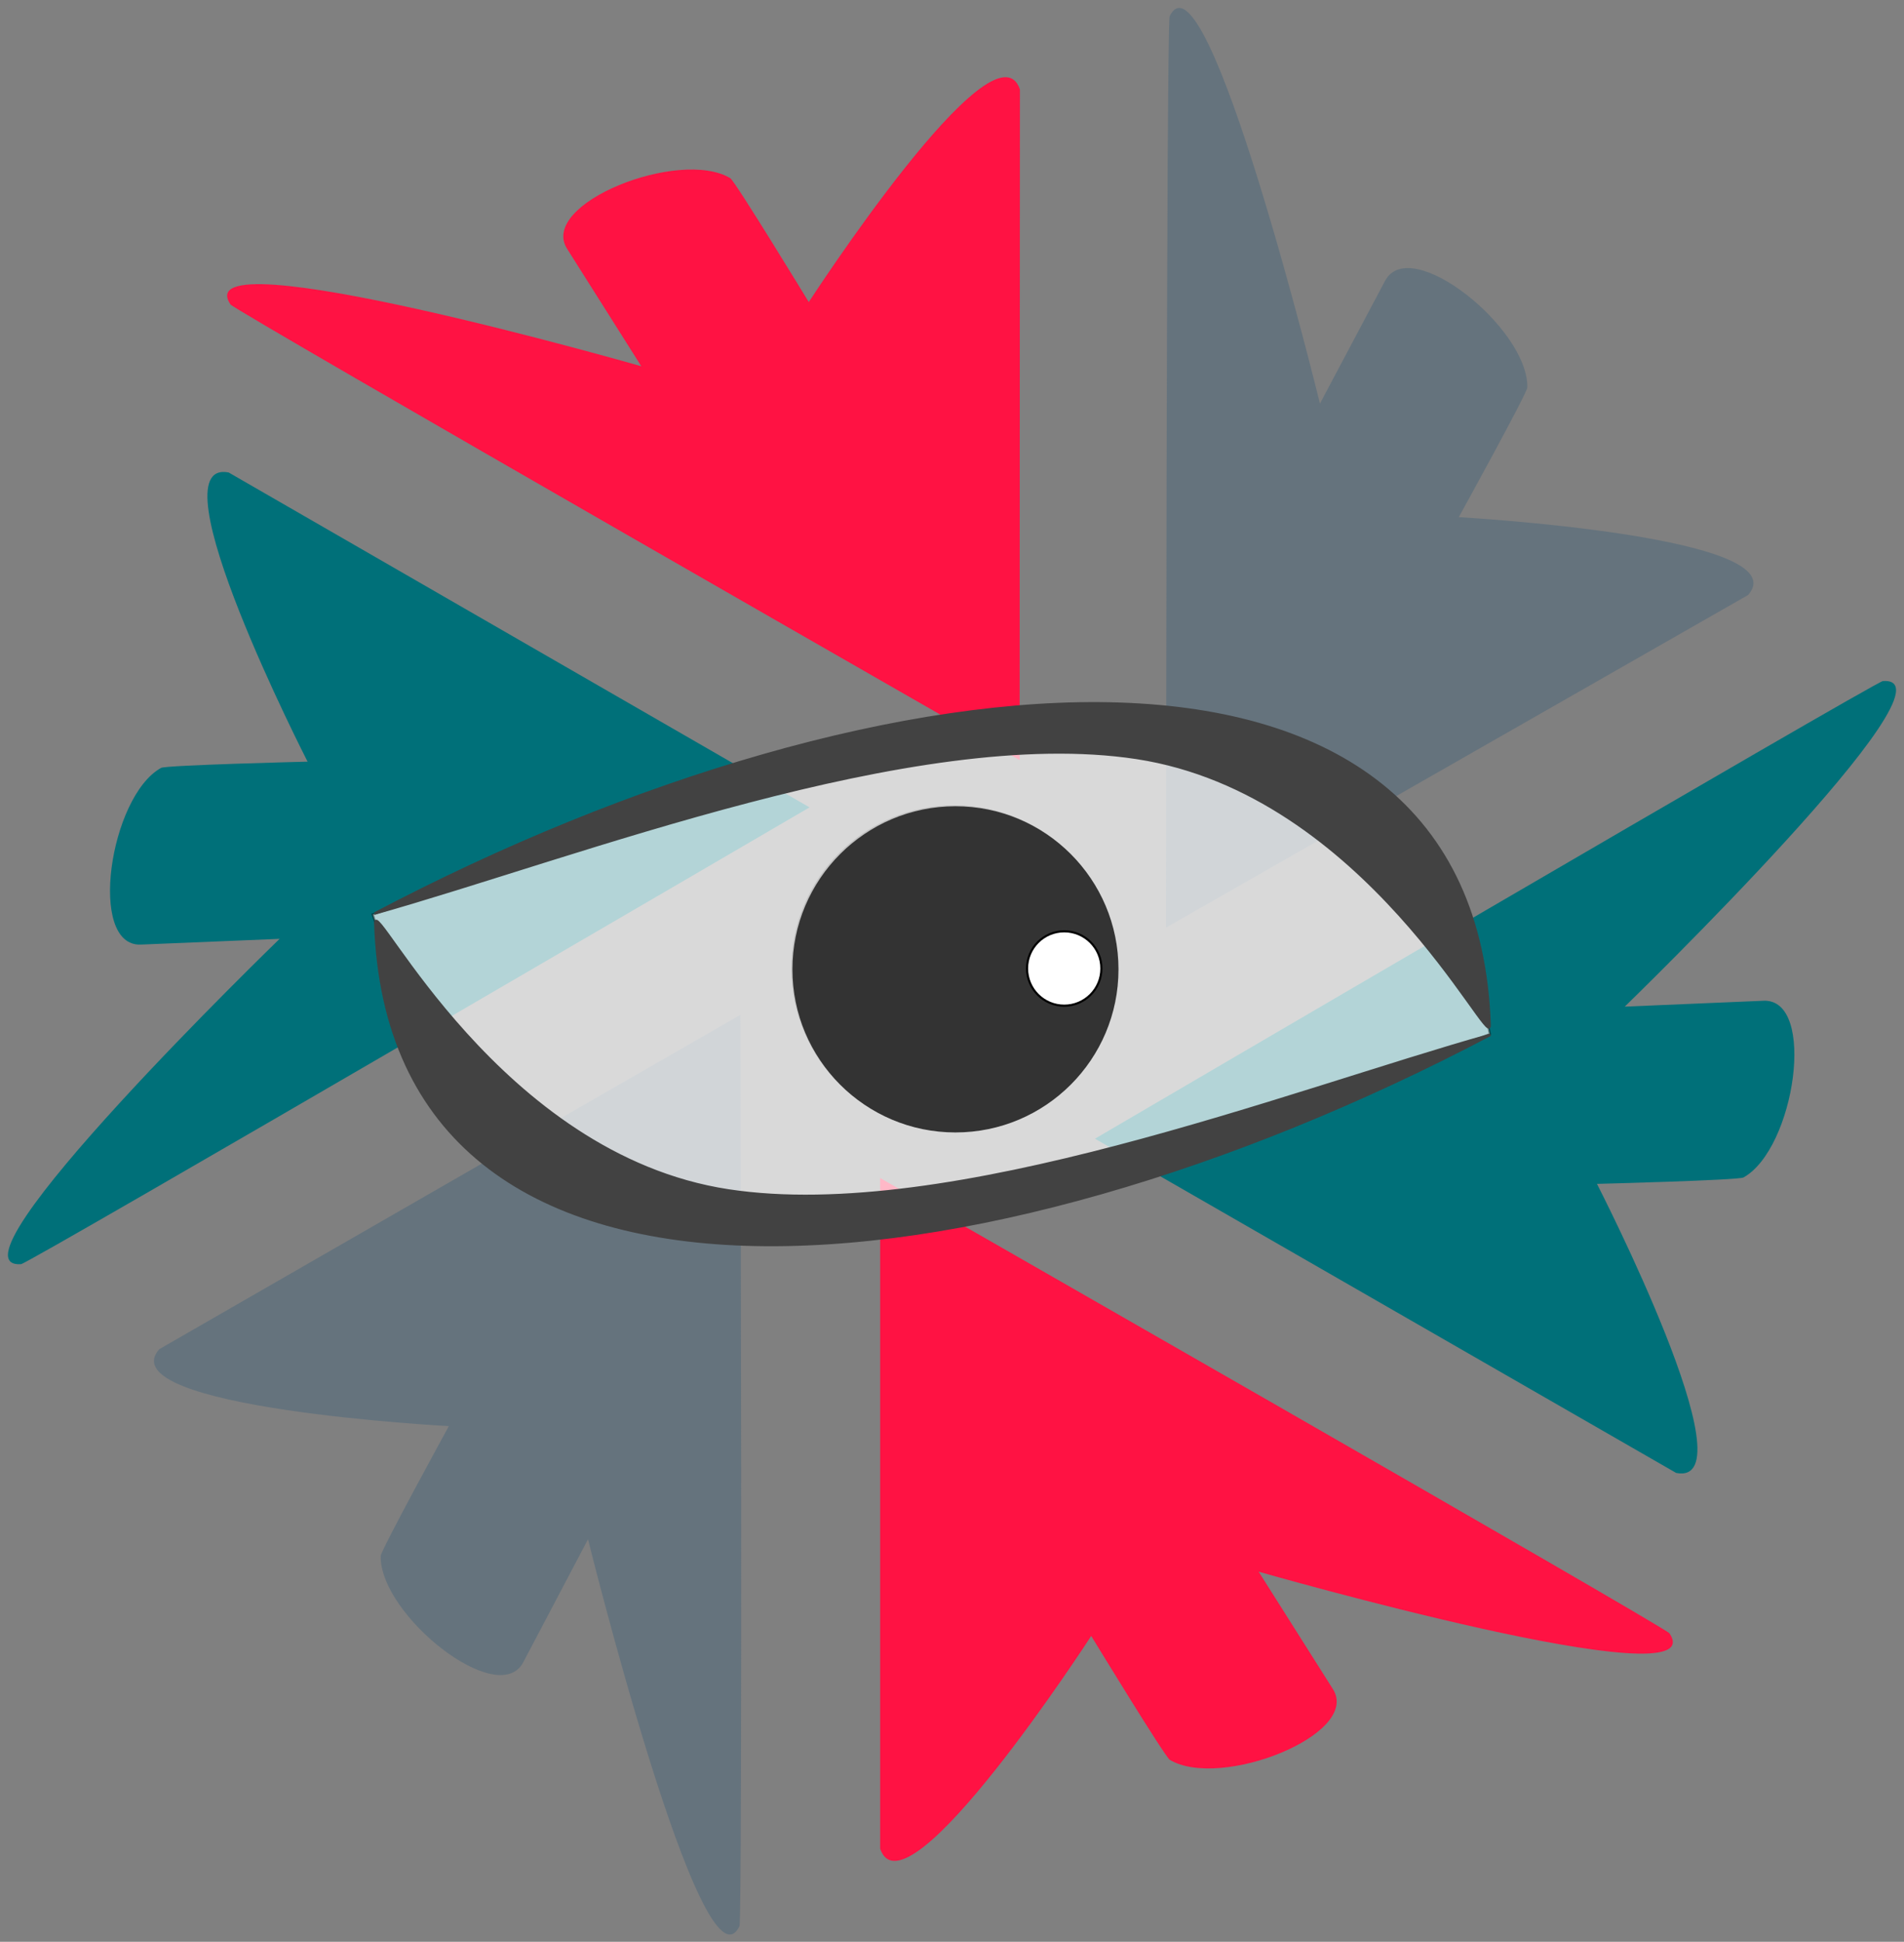 <?xml version="1.0" encoding="UTF-8" standalone="no"?>
<svg
   xmlns:dc="http://purl.org/dc/elements/1.1/"
   xmlns:cc="http://creativecommons.org/ns#"
   xmlns:rdf="http://www.w3.org/1999/02/22-rdf-syntax-ns#"
   xmlns:svg="http://www.w3.org/2000/svg"
   xmlns="http://www.w3.org/2000/svg"
   id="svg8"
   version="1.1"
   viewBox="0 0 239.574 244.243"
   height="244.243mm"
   width="239.574mm">
  <rect x="0" y="0" width="239.574" height="244.243" fill="#808080" stroke="none"/>
  <defs
     id="defs2" />
  <g
     transform="translate(-59.078,-109.77)"
     id="layer1">
    <path
       style="fill:#ff1243;fill-opacity:1;stroke:none;stroke-width:0.265px;stroke-linecap:butt;stroke-linejoin:miter;stroke-opacity:1"
       d="m 169.825,342.307 v -84.36 c 0,0 98.786,56.483 99.313,57.263 5.909,8.75 -51.688,-7.749 -51.688,-7.749 l 9.343,14.77 c 3.599,5.689 -14.162,12.703 -20.524,8.893 -0.615,-0.368 -9.888,-15.582 -9.888,-15.582 0,0 -23.348,36.057 -26.556,26.765 z"
       id="path4925" />
    <circle
       r="20.514"
       cy="231.577"
       cx="179.16"
       id="path5033"
       style="opacity:1;vector-effect:none;fill:#333333;fill-opacity:1;stroke:none;stroke-width:0.266px;stroke-linecap:butt;stroke-linejoin:miter;stroke-miterlimit:4;stroke-dasharray:none;stroke-dashoffset:0;stroke-opacity:1" />
    <path
       id="path4610"
       d="m 269.989,295.042 -73.138,-42.042 c 0,0 98.201,-57.495 99.14,-57.563 10.531,-0.762 -32.477,40.95 -32.477,40.95 l 17.461,-0.739 c 6.726,-0.285 3.955,18.609 -2.519,22.226 -0.626,0.35 -18.437,0.807 -18.437,0.807 0,0 19.625,38.212 9.97,36.361 z"
       style="fill:#007079;fill-opacity:1;stroke:none;stroke-width:0.265px;stroke-linecap:butt;stroke-linejoin:miter;stroke-opacity:1" />
    <path
       style="fill:#65737d;fill-opacity:1;stroke:none;stroke-width:0.265px;stroke-linecap:butt;stroke-linejoin:miter;stroke-opacity:1"
       d="m 279.042,184.607 -73.251,41.844 c 0,0 0.046,-113.794 0.462,-114.639 4.667,-9.471 18.91,48.725 18.91,48.725 l 8.191,-15.439 c 3.155,-5.947 18.055,5.996 17.902,13.41 -0.015,0.717 -8.626,16.315 -8.626,16.315 0,0 42.89,2.389 36.412,9.783 z"
       id="path4612" />
    <path
       id="path4614"
       d="m 187.41,121.015 -0.034,84.36 c 0,0 -98.763,-56.523 -99.29,-57.304 -5.905,-8.752 51.685,7.769 51.685,7.769 l -9.337,-14.774 c -3.597,-5.691 14.167,-12.697 20.528,-8.885 0.615,0.369 9.882,15.586 9.882,15.586 0,0 23.363,-36.048 26.566,-26.754 z"
       style="fill:#ff1243;fill-opacity:1;stroke:none;stroke-width:0.265px;stroke-linecap:butt;stroke-linejoin:miter;stroke-opacity:1" />
    <path
       style="fill:#007079;fill-opacity:1;stroke:none;stroke-width:0.265px;stroke-linecap:butt;stroke-linejoin:miter;stroke-opacity:1"
       d="m 87.85,169.199 73.091,42.124 c 0,0 -98.265,57.386 -99.204,57.453 -10.532,0.75 32.523,-40.914 32.523,-40.914 l -17.462,0.72 c -6.726,0.277 -3.935,-18.613 2.543,-22.223 0.627,-0.349 18.438,-0.787 18.438,-0.787 0,0 -19.582,-38.234 -9.929,-36.373 z"
       id="path4616" />
    <path
       id="path4618"
       d="m 79.114,279.477 73.127,-42.061 c 0,0 0.293,113.794 -0.121,114.639 -4.639,9.485 -19.055,-48.669 -19.055,-48.669 l -8.145,15.463 c -3.137,5.956 -18.073,-5.942 -17.942,-13.357 0.013,-0.717 8.577,-16.341 8.577,-16.341 0,0 -42.897,-2.261 -36.441,-9.675 z"
       style="fill:#65737d;fill-opacity:1;stroke:none;stroke-width:0.265px;stroke-linecap:butt;stroke-linejoin:miter;stroke-opacity:1" />
    <path
       id="path4613"
       d="m 105.971,224.785 58.049,-19.17 31.376,-3.99 30.137,8.866 13.35,11.187 3.885,6.115 2.311,5.032 1.466,7.017 -28.803,11.379 -44.288,11.722 -25.501,1.336 -26.727,-10.907 -9.889,-12.829 -3.456,-9.827 z"
       style="fill:#ffffff;fill-opacity:0.7;stroke:#000000;stroke-width:0.265px;stroke-linecap:butt;stroke-linejoin:miter;stroke-opacity:0.42" />
    <path
       id="path903"
       d="m 106.301,225.839 c -0.029,-3.302 15.528,29.259 44.416,33.669 27.937,4.264 70.513,-12.442 95.875,-19.573 -64.641,34.019 -138.504,41.028 -140.291,-14.095 z"
       style="fill:#424242;fill-opacity:1;stroke:#424242;stroke-width:0.313px;stroke-linecap:butt;stroke-linejoin:miter;stroke-opacity:1" />
    <circle
       r="20.514"
       cy="231.698"
       cx="179.3"
       id="path5033-6"
       style="opacity:1;vector-effect:none;fill:#333333;fill-opacity:1;stroke:none;stroke-width:0.266px;stroke-linecap:butt;stroke-linejoin:miter;stroke-miterlimit:4;stroke-dasharray:none;stroke-dashoffset:0;stroke-opacity:1" />
    <circle
       r="4.677"
       cy="231.59"
       cx="192.986"
       id="path907"
       style="opacity:1;vector-effect:none;fill:#ffffff;fill-opacity:1;stroke:#000000;stroke-width:0.265px;stroke-linecap:butt;stroke-linejoin:miter;stroke-miterlimit:4;stroke-dasharray:none;stroke-dashoffset:0;stroke-opacity:1" />
    <path
       style="fill:#424242;fill-opacity:1;stroke:#424242;stroke-width:0.313px;stroke-linecap:butt;stroke-linejoin:miter;stroke-opacity:1"
       d="m 246.508,238.768 c 0.029,3.302 -15.528,-29.259 -44.416,-33.669 -27.937,-4.264 -70.513,12.442 -95.875,19.573 64.641,-34.019 138.504,-41.028 140.291,14.095 z"
       id="path4624" />
  </g>
</svg>
